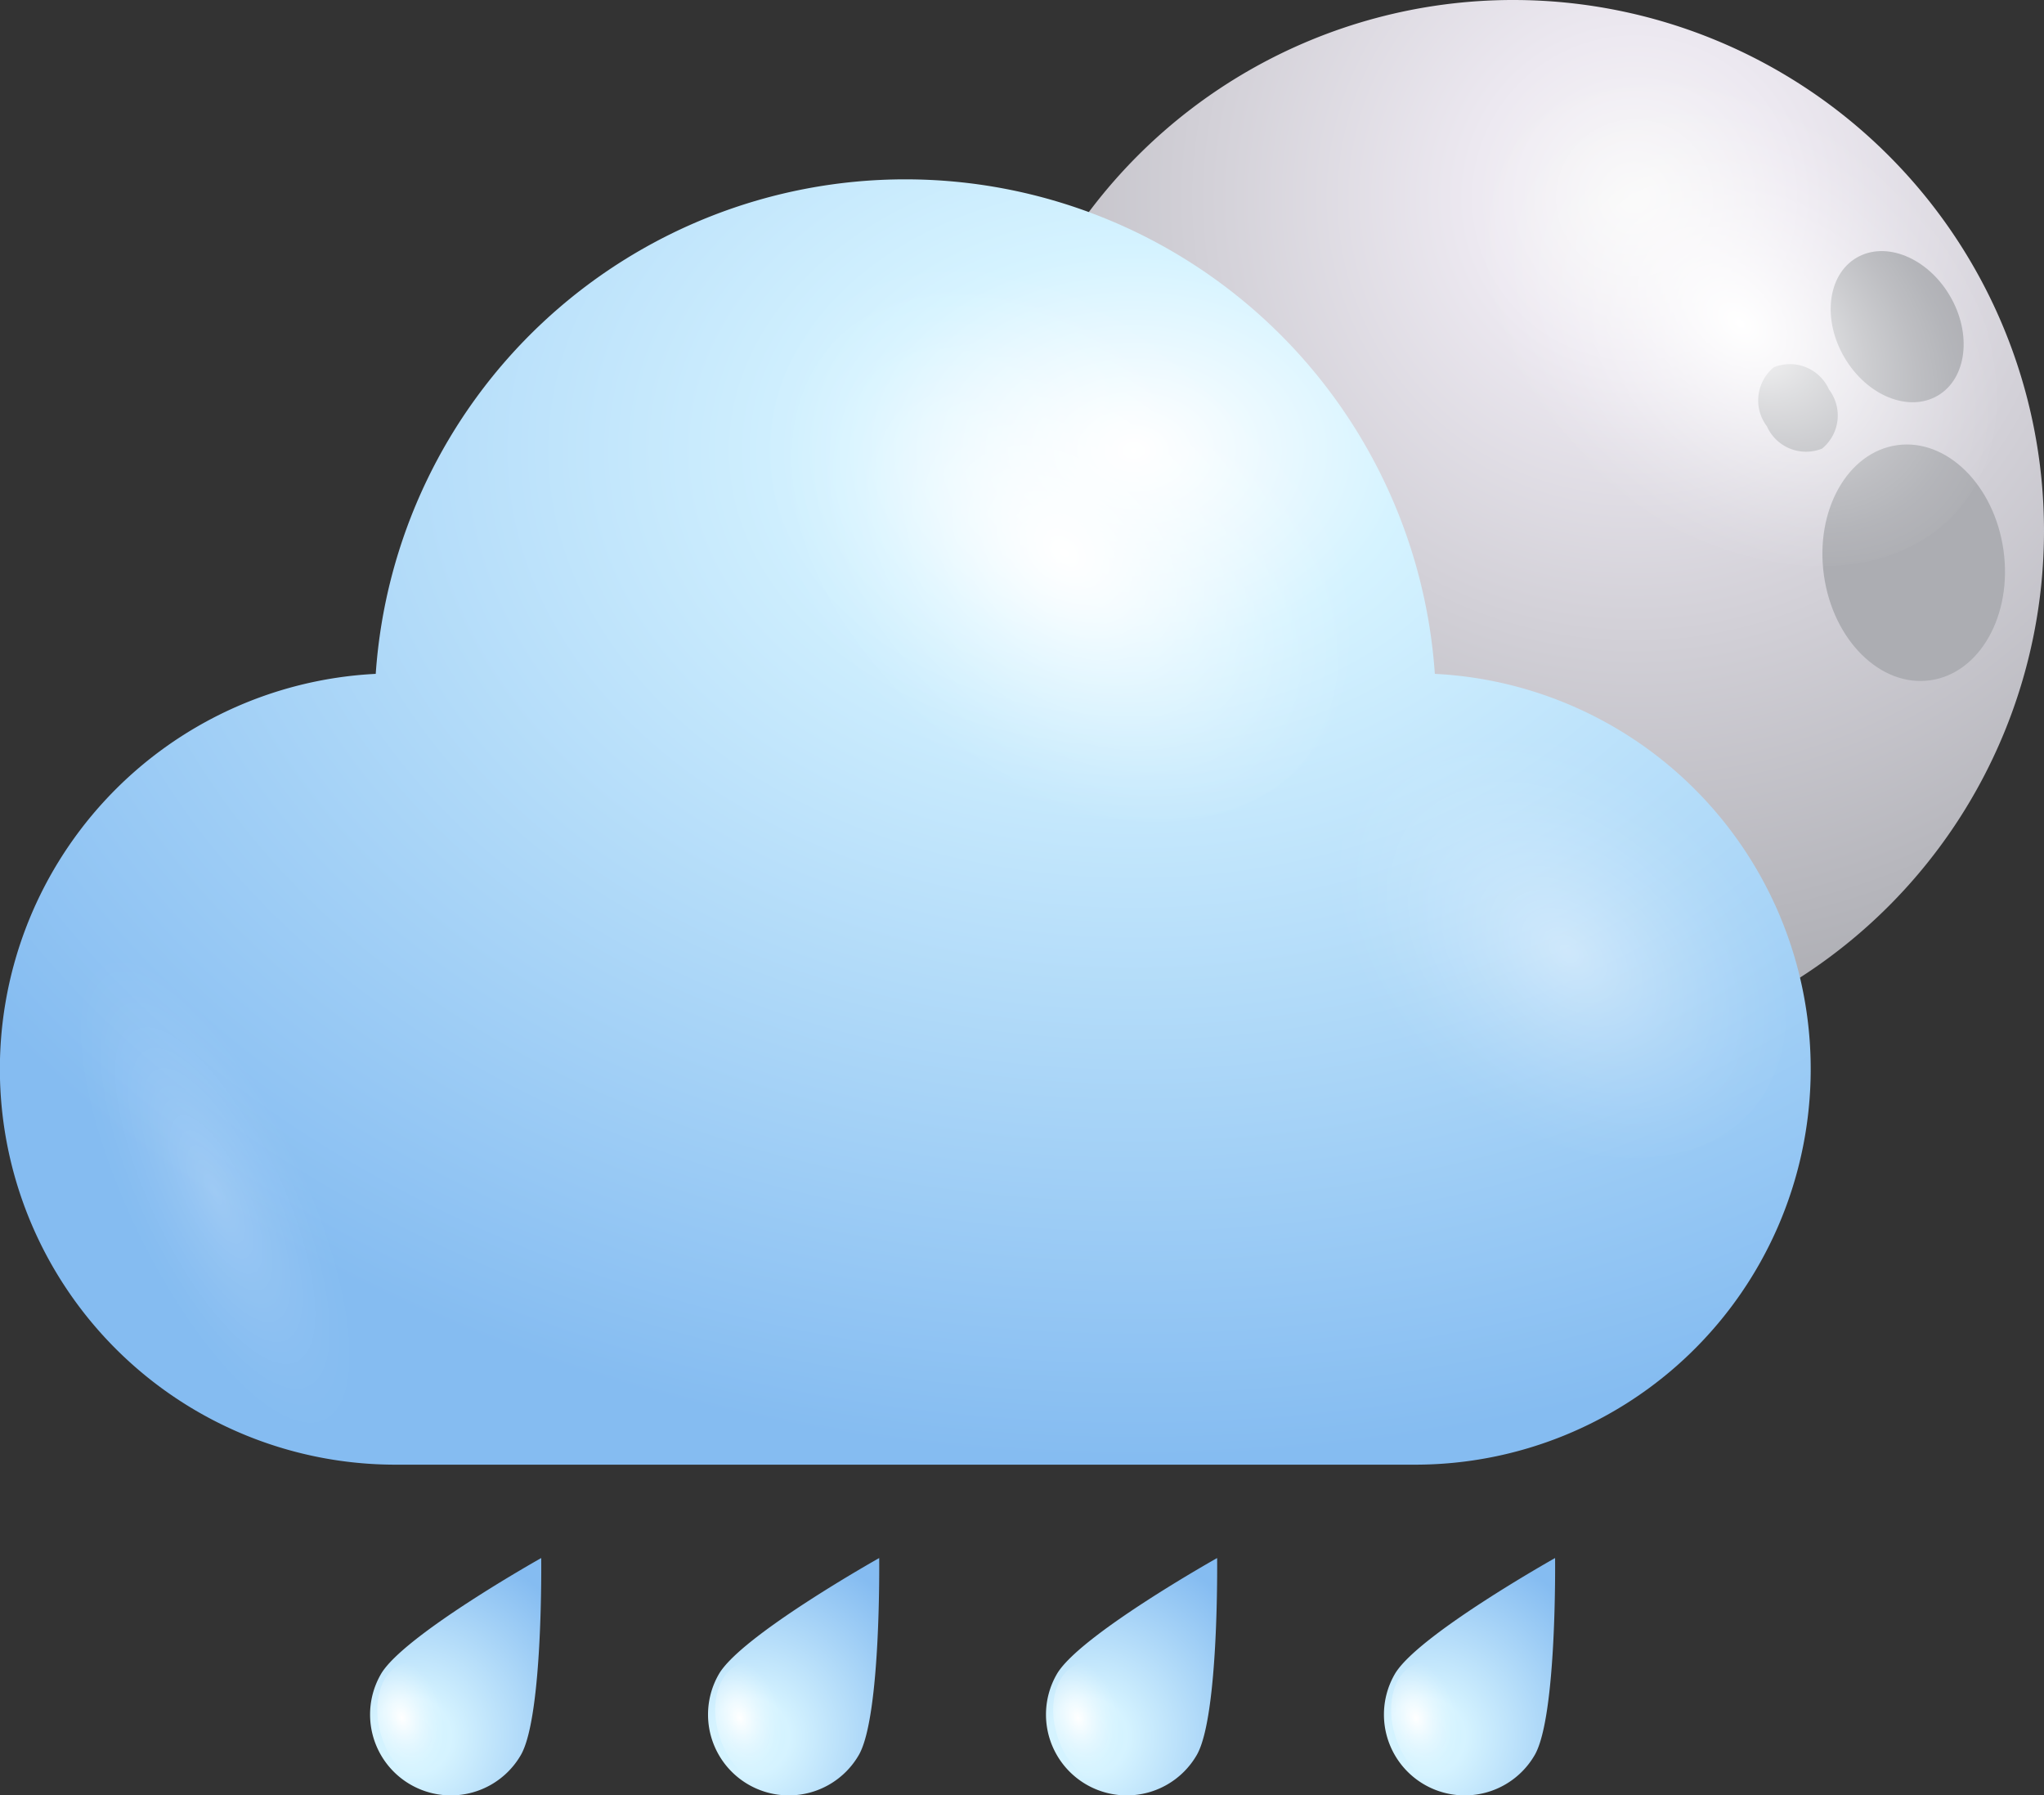 <svg xmlns="http://www.w3.org/2000/svg" xmlns:xlink="http://www.w3.org/1999/xlink" width="103.986" height="91.32" viewBox="0 0 103.986 91.32">
  <rect x="0" y="0" width="103.986" height="91.32" fill="#333333" stroke="none"/>
  <defs>
    <style>
      .cls-1 {
        isolation: isolate;
      }

      .cls-2 {
        fill: url(#radial-gradient);
      }

      .cls-12, .cls-13, .cls-15, .cls-16, .cls-17, .cls-3, .cls-5, .cls-7, .cls-9 {
        mix-blend-mode: overlay;
      }

      .cls-3 {
        fill: url(#radial-gradient-2);
      }

      .cls-4 {
        fill: url(#radial-gradient-3);
      }

      .cls-5 {
        fill: url(#radial-gradient-4);
      }

      .cls-6 {
        fill: url(#radial-gradient-5);
      }

      .cls-7 {
        fill: url(#radial-gradient-6);
      }

      .cls-8 {
        fill: url(#radial-gradient-7);
      }

      .cls-9 {
        fill: url(#radial-gradient-8);
      }

      .cls-10 {
        fill: url(#radial-gradient-9);
      }

      .cls-11 {
        fill: #acadb2;
      }

      .cls-12 {
        fill: url(#radial-gradient-10);
      }

      .cls-13, .cls-16 {
        opacity: 0.4;
      }

      .cls-13 {
        fill: url(#Degradado_sin_nombre_34);
      }

      .cls-14 {
        fill: url(#radial-gradient-11);
      }

      .cls-15 {
        fill: url(#radial-gradient-12);
      }

      .cls-16 {
        fill: url(#radial-gradient-13);
      }

      .cls-17 {
        opacity: 0.2;
        fill: url(#Degradado_sin_nombre_34-2);
      }
    </style>
    <radialGradient id="radial-gradient" cx="-257.612" cy="-131.379" r="9.891" gradientTransform="translate(178.399 330.909) rotate(30.001)" gradientUnits="userSpaceOnUse">
      <stop offset="0" stop-color="#d0f2ff"/>
      <stop offset="0.198" stop-color="#d5f3ff"/>
      <stop offset="1" stop-color="#85bcf1"/>
    </radialGradient>
    <radialGradient id="radial-gradient-2" cx="797.923" cy="-1876.484" r="1.549" gradientTransform="matrix(-1.304, 0.579, -0.745, -1.946, -337.04, -4026.271)" gradientUnits="userSpaceOnUse">
      <stop offset="0" stop-color="#fff"/>
      <stop offset="0.103" stop-color="#fff" stop-opacity="0.848"/>
      <stop offset="0.29" stop-color="#fff" stop-opacity="0.594"/>
      <stop offset="0.469" stop-color="#fff" stop-opacity="0.382"/>
      <stop offset="0.635" stop-color="#fff" stop-opacity="0.217"/>
      <stop offset="0.783" stop-color="#fff" stop-opacity="0.098"/>
      <stop offset="0.91" stop-color="#fff" stop-opacity="0.026"/>
      <stop offset="1" stop-color="#fff" stop-opacity="0"/>
    </radialGradient>
    <radialGradient id="radial-gradient-3" cx="-242.723" cy="-139.976" r="9.891" xlink:href="#radial-gradient"/>
    <radialGradient id="radial-gradient-4" cx="786.653" cy="-1879.839" r="1.549" xlink:href="#radial-gradient-2"/>
    <radialGradient id="radial-gradient-5" cx="-227.833" cy="-148.573" r="9.891" xlink:href="#radial-gradient"/>
    <radialGradient id="radial-gradient-6" cx="775.383" cy="-1883.195" r="1.549" xlink:href="#radial-gradient-2"/>
    <radialGradient id="radial-gradient-7" cx="-212.943" cy="-157.17" r="9.891" xlink:href="#radial-gradient"/>
    <radialGradient id="radial-gradient-8" cx="764.113" cy="-1886.551" r="1.549" xlink:href="#radial-gradient-2"/>
    <radialGradient id="radial-gradient-9" cx="-680.657" cy="10.072" r="51.258" gradientTransform="matrix(-1, 0, 0, 1, -597.497, 0)" gradientUnits="userSpaceOnUse">
      <stop offset="0" stop-color="#f8f8f8"/>
      <stop offset="0.156" stop-color="#ede9f1"/>
      <stop offset="1" stop-color="#9b9da2"/>
    </radialGradient>
    <radialGradient id="radial-gradient-10" cx="725.679" cy="-2052.336" r="7.694" gradientTransform="matrix(-0.839, 1.154, -1.619, -1.313, -2625.366, -3515.692)" xlink:href="#radial-gradient-2"/>
    <radialGradient id="Degradado_sin_nombre_34" data-name="Degradado sin nombre 34" cx="-3445.04" cy="3117.598" r="7.425" gradientTransform="matrix(-1.172, -1.101, 0.222, -0.728, -4666.841, -1480.267)" xlink:href="#radial-gradient-2"/>
    <radialGradient id="radial-gradient-11" cx="57.669" cy="22.906" r="70.257" gradientTransform="translate(115.339 39.639) rotate(180) scale(1 0.73)" gradientUnits="userSpaceOnUse">
      <stop offset="0" stop-color="#fff"/>
      <stop offset="0.198" stop-color="#d5f3ff"/>
      <stop offset="1" stop-color="#85bcf1"/>
    </radialGradient>
    <radialGradient id="radial-gradient-12" cx="747.235" cy="-2042.268" r="8.477" gradientTransform="matrix(-0.839, 1.154, -1.619, -1.313, -2625.366, -3515.692)" xlink:href="#radial-gradient-2"/>
    <radialGradient id="radial-gradient-13" cx="746.98" cy="-2057.926" r="6.661" gradientTransform="matrix(-0.839, 1.154, -1.619, -1.313, -2625.366, -3515.692)" xlink:href="#radial-gradient-2"/>
    <radialGradient id="Degradado_sin_nombre_34-2" data-name="Degradado sin nombre 34" cx="10.935" cy="60.655" r="4.871" gradientTransform="matrix(0.901, -0.434, 1.263, 2.623, -75.511, -93.695)" xlink:href="#radial-gradient-2"/>
  </defs>
  <g class="cls-1">
    <g id="Слой_2" data-name="Слой 2">
      <g id="OBJECTS">
        <g>
          <g>
            <path class="cls-2" d="M26.499,89.264a4.111,4.111,0,0,1-7.121-4.111c1.135-1.967,8.156-5.906,8.156-5.906S27.635,87.297,26.499,89.264Z"/>
            <path class="cls-3" d="M19.499,88.581c-.637-1.664-.251-3.416.865-3.912,1.115-.496,2.536.451,3.174,2.117.638,1.666.249,3.418-.865,3.912C21.558,91.194,20.136,90.247,19.499,88.581Z"/>
          </g>
          <g>
            <path class="cls-4" d="M43.692,89.264a4.111,4.111,0,0,1-7.121-4.111c1.135-1.967,8.157-5.906,8.157-5.906S44.828,87.297,43.692,89.264Z"/>
            <path class="cls-5" d="M36.691,88.581c-.637-1.664-.251-3.416.865-3.912,1.115-.496,2.537.451,3.174,2.117.638,1.666.25,3.418-.865,3.912C38.75,91.194,37.329,90.247,36.691,88.581Z"/>
          </g>
          <g>
            <path class="cls-6" d="M60.885,89.264a4.111,4.111,0,0,1-7.121-4.111c1.135-1.967,8.156-5.906,8.156-5.906S62.02,87.297,60.885,89.264Z"/>
            <path class="cls-7" d="M53.885,88.581c-.637-1.664-.251-3.416.865-3.912,1.115-.496,2.537.451,3.174,2.117s.25,3.418-.865,3.912C55.943,91.194,54.522,90.247,53.885,88.581Z"/>
          </g>
          <g>
            <path class="cls-8" d="M78.078,89.264a4.111,4.111,0,0,1-7.121-4.111c1.135-1.967,8.156-5.906,8.156-5.906S79.213,87.297,78.078,89.264Z"/>
            <path class="cls-9" d="M71.077,88.581c-.637-1.664-.251-3.416.866-3.912,1.115-.496,2.536.451,3.174,2.117.638,1.666.249,3.418-.865,3.912C73.136,91.194,71.715,90.247,71.077,88.581Z"/>
          </g>
        </g>
        <g>
          <g>
            <path class="cls-10" d="M49.982,27.002A27.002,27.002,0,1,0,76.984,0,27.001,27.001,0,0,0,49.982,27.002Z"/>
            <g>
              <path class="cls-11" d="M58.117,31.779c2.537-.229,4.35-3.107,4.051-6.43-.297-3.322-2.596-5.83-5.135-5.601-2.535.229-4.35,3.107-4.051,6.428C53.281,29.498,55.58,32.006,58.117,31.779Z"/>
              <path class="cls-11" d="M55.918,34.193c-1.522.799-1.904,3.061-.859,5.049,1.045,1.99,3.123,2.955,4.644,2.158,1.518-.797,1.902-3.059.857-5.047C59.517,34.363,57.437,33.397,55.918,34.193Z"/>
              <path class="cls-11" d="M61.939,31.795a2.179,2.179,0,0,0-.508,2.982,1.904,1.904,0,1,0,3.252-1.707A2.18,2.18,0,0,0,61.939,31.795Z"/>
              <path class="cls-11" d="M101.924,27.979c-.467-3.303-2.889-5.691-5.412-5.336-2.522.355-4.188,3.322-3.721,6.625.465,3.303,2.889,5.691,5.41,5.334C100.723,34.246,102.391,31.279,101.924,27.979Z"/>
              <path class="cls-11" d="M98.588,20.119c1.476-.875,1.746-3.152.602-5.086-1.143-1.934-3.268-2.793-4.746-1.92-1.476.871-1.746,3.15-.602,5.084C94.984,20.133,97.109,20.992,98.588,20.119Z"/>
              <path class="cls-11" d="M93.049,19.814a2.179,2.179,0,0,0-2.805-1.135,2.18,2.18,0,0,0-.355,3.004,2.178,2.178,0,0,0,2.805,1.135A2.176,2.176,0,0,0,93.049,19.814Z"/>
            </g>
            <g>
              <path class="cls-12" d="M81.1,24.225c-6.875-5.582-9.565-14.074-5.998-18.975C78.668.348,87.135.896,94.016,6.473c6.875,5.578,9.557,14.076,5.994,18.973C96.439,30.354,87.975,29.801,81.1,24.225Z"/>
              <path class="cls-13" d="M53.119,32.969c.912-2.986,5.541-1.748,10.348,2.766,4.805,4.514,7.961,10.592,7.053,13.58-.908,2.984-5.539,1.75-10.348-2.764C55.369,42.037,52.213,35.953,53.119,32.969Z"/>
            </g>
          </g>
          <g>
            <path class="cls-14" d="M72.996,34.275a27.004,27.004,0,0,0-53.881,0A20.124,20.124,0,0,0,20.123,74.498H71.986a20.124,20.124,0,0,0,1.01-40.223Z"/>
            <path class="cls-15" d="M46.057,36.779c-7.576-6.146-10.535-15.504-6.607-20.904,3.93-5.4,13.256-4.793,20.836,1.348,7.572,6.144,10.529,15.506,6.604,20.904C62.957,43.529,53.631,42.922,46.057,36.779Z"/>
            <path class="cls-16" d="M73.139,54.943c-5.955-4.83-8.279-12.184-5.193-16.428,3.088-4.244,10.418-3.766,16.373,1.059,5.953,4.83,8.275,12.188,5.191,16.428C86.42,60.248,79.09,59.772,73.139,54.943Z"/>
            <path class="cls-17" d="M14.389,55.619c-4.394-6.854-9.496-10.152-11.408-7.373-1.904,2.775.109,10.588,4.5,17.443,4.396,6.854,9.502,10.154,11.408,7.375C20.793,70.277,18.781,62.475,14.389,55.619Z"/>
          </g>
        </g>
      </g>
    </g>
  </g>
</svg>

